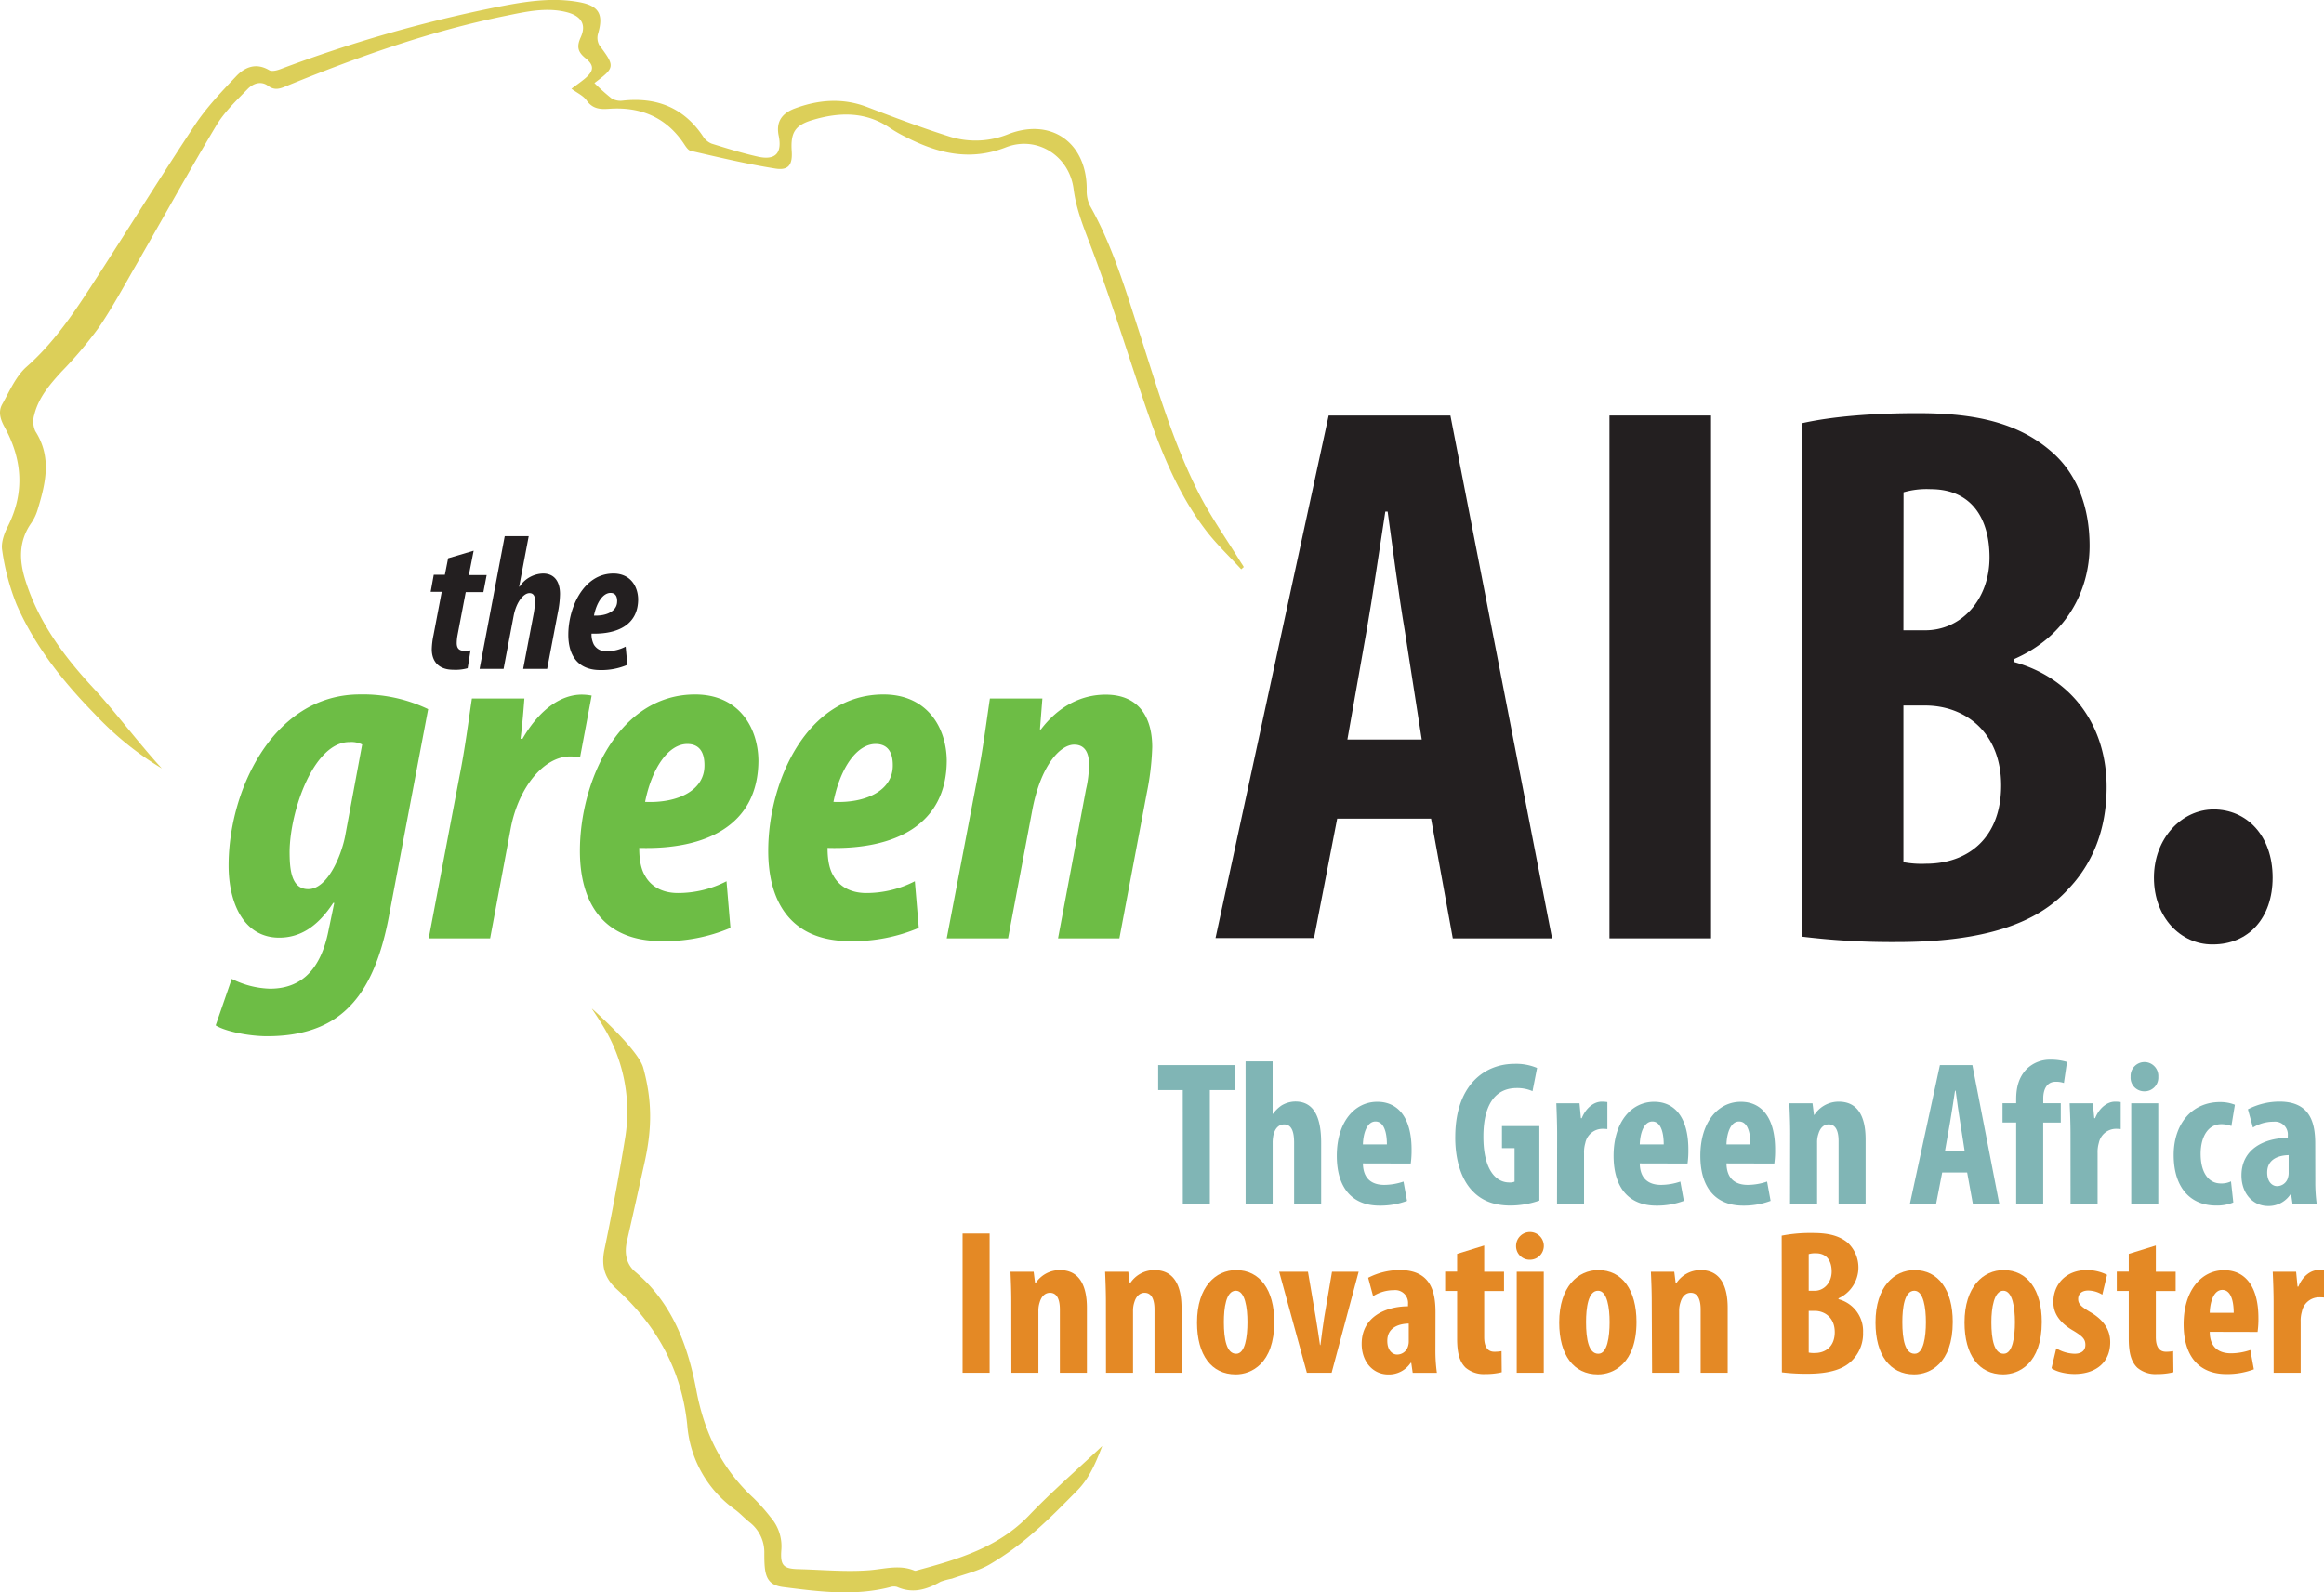 <svg xmlns="http://www.w3.org/2000/svg" viewBox="0 0 601.7 412.39"><defs><style>.cls-1{fill:#dccf59;}.cls-2{fill:#231f20;}.cls-3{fill:#6dbd45;}.cls-4{fill:#80b5b5;}.cls-5{fill:#e48925;}</style></defs><g id="Layer_2" data-name="Layer 2"><g id="Just_Color" data-name="Just Color"><path class="cls-1" d="M153.27,261.28c1,1.5,2,3,2.95,4.59a42.28,42.28,0,0,1,5.63,28.86q-2.35,14.49-5.36,28.88c-.86,4.18,0,7.37,3.15,10.22,10.4,9.45,16.86,21.06,18.29,35.15a29.73,29.73,0,0,0,12.43,22c1.33,1,2.46,2.25,3.77,3.28a9.87,9.87,0,0,1,3.76,8c0,1.2,0,2.42.12,3.61.32,3.27,1.56,4.73,4.79,5.14,9.17,1.17,18.35,2.37,27.53.05a3.2,3.2,0,0,1,1.9-.09c4.06,1.8,7.7.71,11.3-1.35a18.76,18.76,0,0,1,2.93-.79c3.37-1.2,7-2,10-3.82a72.63,72.63,0,0,0,11-8c4-3.44,7.71-7.22,11.43-11,3.12-3.14,4.79-7.13,6.49-11.53-6.59,6.2-13,11.75-18.87,17.88-8,8.42-18.5,11.46-29.13,14.34a1,1,0,0,1-.55.08c-3.93-1.67-7.8-.44-11.79-.13-6.06.47-12.21-.13-18.32-.28-3.88-.1-4.72-.94-4.43-4.92a11.4,11.4,0,0,0-2.74-8.48,51.41,51.41,0,0,0-4.43-5c-8.21-7.57-12.76-16.88-14.82-27.87-2.19-11.67-6.25-22.67-15.83-30.74-2.37-2-2.84-4.87-2.15-7.91q2.33-10.28,4.6-20.56c1.87-8.47,2-15.74-.39-24.4-1.34-4.78-13.23-15.25-13.23-15.25"/><path class="cls-1" d="M321.09,145.36c-3.59-5.83-7.57-11.46-10.67-17.53-6.75-13.24-10.84-27.51-15.39-41.59-3.64-11.26-7-22.64-12.85-33a8.89,8.89,0,0,1-.82-4.25c0-12-9.11-18.51-20.19-14.29a22.56,22.56,0,0,1-15,.77c-7.3-2.29-14.48-5-21.63-7.74-6.33-2.43-12.56-1.93-18.7.34-3.71,1.37-4.91,3.76-4.23,7.07.93,4.51-.84,6.44-5.35,5.44-4.05-.9-8-2.13-12-3.37A4.74,4.74,0,0,1,182,35.29c-5-7.46-12.08-10.2-20.84-9.22a4.45,4.45,0,0,1-2.86-.62,52.51,52.51,0,0,1-4.4-3.94c5.38-4.06,5.37-4.29,1.25-9.83a3.89,3.89,0,0,1-.3-3c1.44-4.93.27-7.17-4.86-8.12-7.53-1.39-15,0-22.31,1.46A358.4,358.4,0,0,0,72.57,17.92c-.89.33-2.19.66-2.87.26-3.38-2-6.26-.84-8.53,1.55-3.75,3.95-7.6,8-10.59,12.46-9.27,14-18.07,28.25-27.22,42.31C18.57,81.87,13.6,89.07,6.87,95c-2.78,2.46-4.4,6.31-6.29,9.68-1.12,2-.46,4,.65,6,4.53,8.3,5.2,16.78.88,25.48-1,1.92-1.88,4.34-1.55,6.32a60.25,60.25,0,0,0,3.73,14.06c4.73,10.82,12,19.95,20.23,28.36A81.06,81.06,0,0,0,41.91,199h0c-5.77-6.23-12.4-15.09-17.65-20.72-7.63-8.19-14.26-17.08-17.69-28-1.63-5.16-1.77-10.17,1.55-14.86A12.46,12.46,0,0,0,9.74,132c2.08-6.83,3.72-13.61-.59-20.33a6.08,6.08,0,0,1-.28-4.23c1.09-4.46,4-7.83,7-11.13a103.64,103.64,0,0,0,9.66-11.42c3.55-5.18,6.54-10.76,9.68-16.22C42.17,56.58,48.88,44.41,56,32.5c2.1-3.51,5.21-6.47,8.1-9.43,1.35-1.39,3.4-2.25,5.31-.84,1.52,1.12,2.79.86,4.36.21C92.37,14.82,111.26,8.08,131,4.08c5.21-1.06,10.54-2.31,15.94-.87,3.56,1,4.91,3.14,3.42,6.43-1.07,2.38-.83,3.77,1.2,5.41,2.41,1.94,2.21,3.36-.23,5.39-1.09.9-2.26,1.7-3.38,2.54,1.5,1.11,3.07,1.8,3.91,3,1.53,2.19,3.42,2.37,5.79,2.2,7.95-.57,14.55,2,19.21,8.74.56.82,1.22,2,2,2.16,7.27,1.67,14.54,3.41,21.9,4.58,3.4.54,4.45-1,4.22-4.48-.32-4.77.78-6.71,5.31-8.08,7-2.1,13.85-2.28,20.22,2.1a35.2,35.2,0,0,0,4.1,2.33c8.27,4.22,16.55,6.25,25.84,2.62,8-3.11,16.39,2.17,17.51,10.78.7,5.42,2.69,10.16,4.58,15.16,4.67,12.35,8.64,25,12.82,37.5s8.74,25.24,17,35.95c2.72,3.52,6,6.61,9,9.89l.66-.58C321.77,146.35,321.4,145.87,321.09,145.36Z"/><path class="cls-2" d="M346.21,212l-6,30.93h-25.5L344,107.61h31.52L401.84,243h-25.7L370.51,212Zm21.89-20.48-4.41-28.32c-1.41-8.23-3.22-21.89-4.42-30.72h-.6c-1.41,9-3.42,22.89-4.82,30.72l-5,28.32Z"/><path class="cls-2" d="M443,107.61V243H416.7V107.61Z"/><path class="cls-2" d="M466.5,109.61c8-1.8,18.68-2.61,29.92-2.61,12.66,0,24.91,1.61,34.34,9.64,7.23,6,10.25,15.06,10.25,24.7,0,11.85-6.23,23.5-19.48,29.32v.81c15.66,4.41,23.89,17.27,23.89,32.33,0,11-3.61,19.88-10,26.51-8,8.83-21.69,13.65-44.38,13.65a192.71,192.71,0,0,1-24.5-1.4Zm26.31,53.62h5.62c9.44,0,16.67-8,16.67-18.87,0-10.05-4.62-17.68-15.26-17.68a21.51,21.51,0,0,0-7,.81Zm0,60.05a25.71,25.71,0,0,0,5.82.4c10.85,0,19.48-6.63,19.48-20.28s-9.24-20.69-19.68-20.69h-5.62Z"/><path class="cls-2" d="M572.73,244.57c-8,0-15.06-6.83-15.06-17.28,0-10.24,7.23-17.67,15.46-17.67,8.44,0,15.27,6.63,15.27,17.67,0,10.45-6.23,17.28-15.47,17.28Z"/><path class="cls-3" d="M60,253.5a23.29,23.29,0,0,0,9.9,2.54c9,0,13.33-6.1,15.11-14.86l1.53-7.36h-.26c-4.32,6.6-9,9-14,9-8.63,0-12.82-8-13.08-17.78-.38-19.55,11.18-45.2,34-45.2a39.05,39.05,0,0,1,17.65,3.81l-10,52.82c-2,11.05-5.34,19.3-10.67,24.51-5.08,5.08-12.19,7.37-21,7.37-4.83,0-10.92-1.27-13.34-2.8Zm33.77-60.7a6.35,6.35,0,0,0-3.3-.63c-9.27,0-15.36,17.77-15.49,28.31,0,4.57.38,9.78,4.83,9.78,4.95,0,8.5-8.51,9.52-13.59Z"/><path class="cls-3" d="M111,243l8-42.16c1.4-7,2.29-14.1,3.18-19.94h13.59c-.26,3.31-.51,6.61-1,10.42h.51c4.57-7.88,10.16-11.43,15.36-11.43a14,14,0,0,1,2.54.25l-3,16a14.07,14.07,0,0,0-2.54-.25c-6.86,0-13.34,8-15.37,18.41L126.9,243Z"/><path class="cls-3" d="M189.12,240.29a43.45,43.45,0,0,1-17.78,3.43c-15.36,0-21.2-10.16-21.2-23.36,0-18,10-40.51,29.84-40.51,11.3,0,16.25,8.51,16.38,17,0,16.89-13.59,23.24-30.86,22.73,0,1.78.13,5,1.52,7.24,1.4,2.54,4.2,4.45,8.51,4.45a27.38,27.38,0,0,0,12.57-3.05Zm-6.73-42.16c0-3.43-1.4-5.46-4.44-5.46-4.83,0-9.15,6.1-10.93,15,8.39.38,15.37-2.92,15.37-9.4Z"/><path class="cls-3" d="M237.88,240.29a43.45,43.45,0,0,1-17.78,3.43c-15.36,0-21.2-10.16-21.2-23.36,0-18,10-40.51,29.84-40.51,11.3,0,16.25,8.51,16.38,17,0,16.89-13.59,23.24-30.86,22.73,0,1.78.13,5,1.53,7.24,1.39,2.54,4.19,4.45,8.5,4.45a27.35,27.35,0,0,0,12.57-3.05Zm-6.73-42.16c0-3.43-1.4-5.46-4.44-5.46-4.83,0-9.15,6.1-10.92,15,8.38.38,15.36-2.92,15.36-9.4Z"/><path class="cls-3" d="M245.12,243l8-41.91c1.4-7.23,2.28-14.22,3.17-20.19h13.59l-.63,8h.25c4.32-5.71,10.16-9,16.76-9,8.89,0,12.06,6.22,12.06,13.59a69.08,69.08,0,0,1-1.39,11.8L289.82,243H273.94l7.24-38.6a27.6,27.6,0,0,0,.76-6.61c0-2.92-1.14-4.95-3.81-4.95-3.68,0-8.76,5.46-10.92,17.27L261,243Z"/><path class="cls-2" d="M122.63,142.62l-1.24,6.31H126l-.85,4.42h-4.57l-2.13,11.18a12,12,0,0,0-.2,2c0,1.49.74,2,1.89,2a10.35,10.35,0,0,0,1.68-.1l-.74,4.62a11.68,11.68,0,0,1-3.73.4c-3.72,0-5.56-2.09-5.56-5.32a20,20,0,0,1,.45-3.68l2.13-11.18H111.5l.8-4.42h2.88l.84-4.27Z"/><path class="cls-2" d="M124.17,173.23l6.51-34.38h6.21l-2.48,13.06.09.05a7.52,7.52,0,0,1,6.11-3.43c3,0,4.38,2.19,4.38,5.32a25.86,25.86,0,0,1-.55,4.77l-2.78,14.61h-6.21l2.78-14.61a23.51,23.51,0,0,0,.3-3.08c0-1.19-.45-1.94-1.44-1.94-1.44,0-3.33,2.09-4.08,5.77l-2.63,13.86Z"/><path class="cls-2" d="M162.43,172.18a17,17,0,0,1-7,1.35c-6,0-8.29-4-8.29-9.15,0-7,3.92-15.85,11.67-15.85,4.42,0,6.36,3.33,6.41,6.66,0,6.61-5.32,9.09-12.07,8.9a5.79,5.79,0,0,0,.59,2.83,3.58,3.58,0,0,0,3.33,1.74,10.67,10.67,0,0,0,4.92-1.2Zm-2.64-16.49c0-1.34-.54-2.14-1.73-2.14-1.89,0-3.58,2.39-4.28,5.87,3.28.14,6-1.15,6-3.68Z"/><path class="cls-4" d="M306.23,282.3h-6.37v-6.47h19.79v6.47h-6.41v29.58h-7Z"/><path class="cls-4" d="M322.49,274.87h7v13.58h.1a8.81,8.81,0,0,1,2.25-2.19,7.11,7.11,0,0,1,3.53-1c4.81,0,6.69,4.06,6.69,10.69v15.89h-7V296c0-2.56-.48-4.81-2.57-4.81-1.17,0-2.19.7-2.72,2.46a10.19,10.19,0,0,0-.27,2v16.26h-7Z"/><path class="cls-4" d="M352.87,301.29c.06,4.06,2.41,5.56,5.51,5.56a15.59,15.59,0,0,0,5-.86l.91,5a19.65,19.65,0,0,1-7.11,1.23c-7.17,0-11.07-4.71-11.07-12.89,0-8.77,4.6-14,10.48-14,5.62,0,8.88,4.44,8.88,12.35a25.59,25.59,0,0,1-.21,3.64Zm6.21-4.92c0-3.32-.86-5.94-2.95-5.94-2.3,0-3.2,3.32-3.26,5.94Z"/><path class="cls-4" d="M398.55,310.91a23,23,0,0,1-7.44,1.29c-4.17,0-7.32-1.18-9.68-3.58-3.1-3.05-4.76-8.35-4.65-14.55.16-13.11,7.6-18.56,15.35-18.56a13.91,13.91,0,0,1,5.83,1.07l-1.18,6a9.87,9.87,0,0,0-4.11-.8c-4.82,0-8.61,3.32-8.61,12.62,0,8.72,3.36,11.82,6.68,11.82a3,3,0,0,0,1.39-.21v-8.67h-3.26v-5.72h9.68Z"/><path class="cls-4" d="M403.15,293.59c0-2.57-.11-5.4-.21-7.87h6l.37,3.86h.22c1.12-2.79,3.26-4.28,5.13-4.28a9.68,9.68,0,0,1,1.5.1v7a11.26,11.26,0,0,0-1.5-.06,4.57,4.57,0,0,0-4.22,3.69,8.31,8.31,0,0,0-.32,2.62v13.27h-7Z"/><path class="cls-4" d="M424.55,301.29c.05,4.06,2.4,5.56,5.5,5.56a15.71,15.71,0,0,0,5-.86l.91,5a19.75,19.75,0,0,1-7.12,1.23c-7.16,0-11.07-4.71-11.07-12.89,0-8.77,4.6-14,10.49-14,5.61,0,8.87,4.44,8.87,12.35a24.13,24.13,0,0,1-.21,3.64Zm6.2-4.92c0-3.32-.86-5.94-2.94-5.94-2.3,0-3.21,3.32-3.26,5.94Z"/><path class="cls-4" d="M447,301.29c.05,4.06,2.4,5.56,5.51,5.56a15.64,15.64,0,0,0,5-.86l.91,5a19.69,19.69,0,0,1-7.11,1.23c-7.17,0-11.08-4.71-11.08-12.89,0-8.77,4.6-14,10.49-14,5.61,0,8.87,4.44,8.87,12.35a24.13,24.13,0,0,1-.21,3.64Zm6.2-4.92c0-3.32-.85-5.94-2.94-5.94-2.3,0-3.21,3.32-3.26,5.94Z"/><path class="cls-4" d="M463.49,293.59c0-2.84-.11-5.35-.22-7.87h6l.38,3h.11a7.46,7.46,0,0,1,6.31-3.42c5,0,6.95,3.95,6.95,9.78v16.8h-7V295.51c0-2.19-.53-4.33-2.56-4.33-1.18,0-2.14.8-2.62,2.35a6.73,6.73,0,0,0-.38,2.41v15.94h-7Z"/><path class="cls-4" d="M502.85,303.64l-1.6,8.24h-6.79l7.8-36.05h8.4l7,36.05h-6.85l-1.5-8.24Zm5.83-5.45-1.17-7.54c-.38-2.2-.86-5.83-1.18-8.19h-.16c-.38,2.41-.91,6.1-1.29,8.19l-1.33,7.54Z"/><path class="cls-4" d="M522,311.88V290.7h-3.53v-5H522v-1c0-3,.64-5.72,2.73-7.86a8.55,8.55,0,0,1,6.2-2.41,14.06,14.06,0,0,1,4.23.59l-.8,5.45a6.15,6.15,0,0,0-2.14-.32c-2.36,0-3.21,2.09-3.21,4.33v1.23h4.54v5H529v21.18Z"/><path class="cls-4" d="M536.07,293.59c0-2.57-.11-5.4-.22-7.87h6l.37,3.86h.22c1.12-2.79,3.26-4.28,5.13-4.28a9.79,9.79,0,0,1,1.5.1v7a11.26,11.26,0,0,0-1.5-.06A4.57,4.57,0,0,0,543.4,296a8.31,8.31,0,0,0-.32,2.62v13.27h-7Z"/><path class="cls-4" d="M555.11,282.62a3.52,3.52,0,0,1-3.48-3.79,3.59,3.59,0,1,1,7.17,0,3.55,3.55,0,0,1-3.64,3.79Zm-3.32,29.26V285.72h7v26.16Z"/><path class="cls-4" d="M578.22,311.4a11.15,11.15,0,0,1-4.44.8c-6.64,0-11-4.6-11-13.1,0-8.08,4.76-13.7,12-13.7a10.24,10.24,0,0,1,3.85.7l-.91,5.51a7.18,7.18,0,0,0-2.62-.48c-3.37,0-5.34,3.21-5.34,7.7,0,4.76,2,7.65,5.24,7.65a5.68,5.68,0,0,0,2.62-.54Z"/><path class="cls-4" d="M599.45,305.89a41.54,41.54,0,0,0,.38,6h-6.26l-.38-2.57H593a6.76,6.76,0,0,1-5.77,3c-4,0-6.9-3.32-6.9-7.92,0-6.9,6-9.68,12-9.73v-.59a3.32,3.32,0,0,0-3.69-3.59A9.88,9.88,0,0,0,583.3,292L582,287.28a17.81,17.81,0,0,1,8.18-2c8,0,9.25,5.56,9.25,10.91Zm-6.9-6.74c-2.3.05-5.56.85-5.56,4.49,0,2.57,1.44,3.53,2.51,3.53a2.93,2.93,0,0,0,2.89-2.25,3.91,3.91,0,0,0,.16-1.23Z"/><path class="cls-5" d="M256.22,319.45V355.5h-7V319.45Z"/><path class="cls-5" d="M261.83,337.2c0-2.83-.1-5.34-.21-7.86h6l.38,3h.1a7.48,7.48,0,0,1,6.31-3.42c5,0,7,3.95,7,9.78v16.8h-7V339.13c0-2.19-.53-4.33-2.57-4.33-1.17,0-2.14.8-2.62,2.35a7,7,0,0,0-.37,2.41V355.5h-7Z"/><path class="cls-5" d="M286.33,337.2c0-2.83-.11-5.34-.21-7.86h6l.37,3h.11a7.47,7.47,0,0,1,6.31-3.42c5,0,7,3.95,7,9.78v16.8h-7V339.13c0-2.19-.54-4.33-2.57-4.33-1.17,0-2.14.8-2.62,2.35a7,7,0,0,0-.37,2.41V355.5h-7Z"/><path class="cls-5" d="M319.92,355.92c-6.26,0-10-5-10-13.42,0-9.36,4.92-13.58,10.11-13.58,6.2,0,9.89,5.18,9.89,13.42,0,10.86-6,13.58-9.95,13.58Zm.16-5.34c2.3,0,2.89-4.39,2.89-8.19,0-3.63-.59-8.13-3-8.13-2.56,0-3.1,4.5-3.1,8.13,0,4.44.7,8.19,3.16,8.19Z"/><path class="cls-5" d="M338.64,329.34l2,11.72c.38,2.3.75,4.65,1.12,7.27h.11c.32-2.68.64-4.87,1-7.27l2-11.72h6.9l-7,26.16h-6.41l-7.17-26.16Z"/><path class="cls-5" d="M371.64,349.51a41.54,41.54,0,0,0,.38,6h-6.26l-.37-2.57h-.16a6.77,6.77,0,0,1-5.78,3c-4,0-6.9-3.31-6.9-7.91,0-6.9,6-9.68,12-9.74v-.58a3.32,3.32,0,0,0-3.69-3.59,10,10,0,0,0-5.35,1.55l-1.28-4.76a18,18,0,0,1,8.18-2c8,0,9.25,5.56,9.25,10.91Zm-6.9-6.74c-2.3.05-5.56.85-5.56,4.49,0,2.57,1.45,3.53,2.52,3.53a2.93,2.93,0,0,0,2.88-2.25,4,4,0,0,0,.16-1.23Z"/><path class="cls-5" d="M384.27,322.55v6.79h5.13v5h-5.13v11.92c0,3.05,1.28,3.8,2.62,3.8a10.33,10.33,0,0,0,1.87-.16l.05,5.46a17.13,17.13,0,0,1-4.27.48,7.29,7.29,0,0,1-5.09-1.66c-1.39-1.39-2.19-3.37-2.19-7.49V334.32h-3.1v-5h3.1v-4.6Z"/><path class="cls-5" d="M396,326.24a3.52,3.52,0,0,1-3.47-3.8,3.59,3.59,0,1,1,3.53,3.8Zm-3.31,29.26V329.34h7V355.5Z"/><path class="cls-5" d="M413.69,355.92c-6.26,0-10-5-10-13.42,0-9.36,4.93-13.58,10.11-13.58,6.21,0,9.9,5.18,9.9,13.42,0,10.86-6.05,13.58-9.95,13.58Zm.16-5.34c2.3,0,2.89-4.39,2.89-8.19,0-3.63-.59-8.13-3-8.13-2.57,0-3.1,4.5-3.1,8.13,0,4.44.69,8.19,3.15,8.19Z"/><path class="cls-5" d="M427.65,337.2c0-2.83-.11-5.34-.22-7.86h6.05l.37,3H434a7.47,7.47,0,0,1,6.31-3.42c5,0,7,3.95,7,9.78v16.8h-7V339.13c0-2.19-.54-4.33-2.57-4.33-1.18,0-2.14.8-2.62,2.35a7,7,0,0,0-.38,2.41V355.5h-7Z"/><path class="cls-5" d="M461.29,320a38.56,38.56,0,0,1,8-.69c3.37,0,6.63.43,9.15,2.57A8.79,8.79,0,0,1,476,336.24v.22a8.52,8.52,0,0,1,6.36,8.61,9.79,9.79,0,0,1-2.67,7.06c-2.14,2.35-5.78,3.63-11.82,3.63a52.05,52.05,0,0,1-6.53-.37Zm7,14.28h1.5c2.51,0,4.44-2.14,4.44-5,0-2.68-1.23-4.71-4.07-4.71a5.82,5.82,0,0,0-1.87.21Zm0,16a6.64,6.64,0,0,0,1.55.11c2.89,0,5.19-1.76,5.19-5.4s-2.46-5.51-5.24-5.51h-1.5Z"/><path class="cls-5" d="M495.58,355.92c-6.26,0-10-5-10-13.42,0-9.36,4.92-13.58,10.1-13.58,6.21,0,9.9,5.18,9.9,13.42,0,10.86-6,13.58-9.95,13.58Zm.16-5.34c2.3,0,2.89-4.39,2.89-8.19,0-3.63-.59-8.13-3-8.13-2.57,0-3.1,4.5-3.1,8.13,0,4.44.69,8.19,3.15,8.19Z"/><path class="cls-5" d="M518.63,355.92c-6.26,0-10-5-10-13.42,0-9.36,4.92-13.58,10.11-13.58,6.2,0,9.89,5.18,9.89,13.42,0,10.86-6,13.58-10,13.58Zm.16-5.34c2.3,0,2.89-4.39,2.89-8.19,0-3.63-.59-8.13-3-8.13s-3.1,4.5-3.1,8.13c0,4.44.7,8.19,3.16,8.19Z"/><path class="cls-5" d="M532.38,349.18a9.71,9.71,0,0,0,4.71,1.4c1.81,0,2.83-.81,2.83-2.3s-.75-2.2-3-3.59c-4.22-2.4-5.29-5.08-5.29-7.49,0-4.7,3.37-8.28,8.61-8.28a11.47,11.47,0,0,1,5.29,1.23l-1.23,5.13a7.21,7.21,0,0,0-3.63-1.07c-1.82,0-2.62,1-2.62,2.19s.58,1.87,3,3.32c3.85,2.19,5.3,4.92,5.3,7.86,0,5.35-3.85,8.24-9.25,8.24-2.2,0-4.76-.59-5.94-1.5Z"/><path class="cls-5" d="M558.16,322.55v6.79h5.13v5h-5.13v11.92c0,3.05,1.28,3.8,2.62,3.8a10.25,10.25,0,0,0,1.87-.16l.06,5.46a17.23,17.23,0,0,1-4.28.48,7.25,7.25,0,0,1-5.08-1.66c-1.39-1.39-2.2-3.37-2.2-7.49V334.32h-3.1v-5h3.1v-4.6Z"/><path class="cls-5" d="M572.12,344.91c0,4.06,2.41,5.56,5.51,5.56a15.59,15.59,0,0,0,5-.86l.91,5a19.65,19.65,0,0,1-7.11,1.23c-7.17,0-11.07-4.71-11.07-12.89,0-8.77,4.6-14,10.48-14,5.62,0,8.88,4.43,8.88,12.35a23.72,23.72,0,0,1-.22,3.64Zm6.2-4.92c0-3.32-.85-5.94-2.94-5.94-2.3,0-3.21,3.32-3.26,5.94Z"/><path class="cls-5" d="M588.65,337.2c0-2.56-.11-5.4-.22-7.86h6.05l.37,3.85h.22c1.12-2.78,3.26-4.27,5.13-4.27a9.79,9.79,0,0,1,1.5.1v7a13.5,13.5,0,0,0-1.5-.05,4.56,4.56,0,0,0-4.22,3.69,8.31,8.31,0,0,0-.32,2.62V355.5h-7Z"/></g></g></svg>